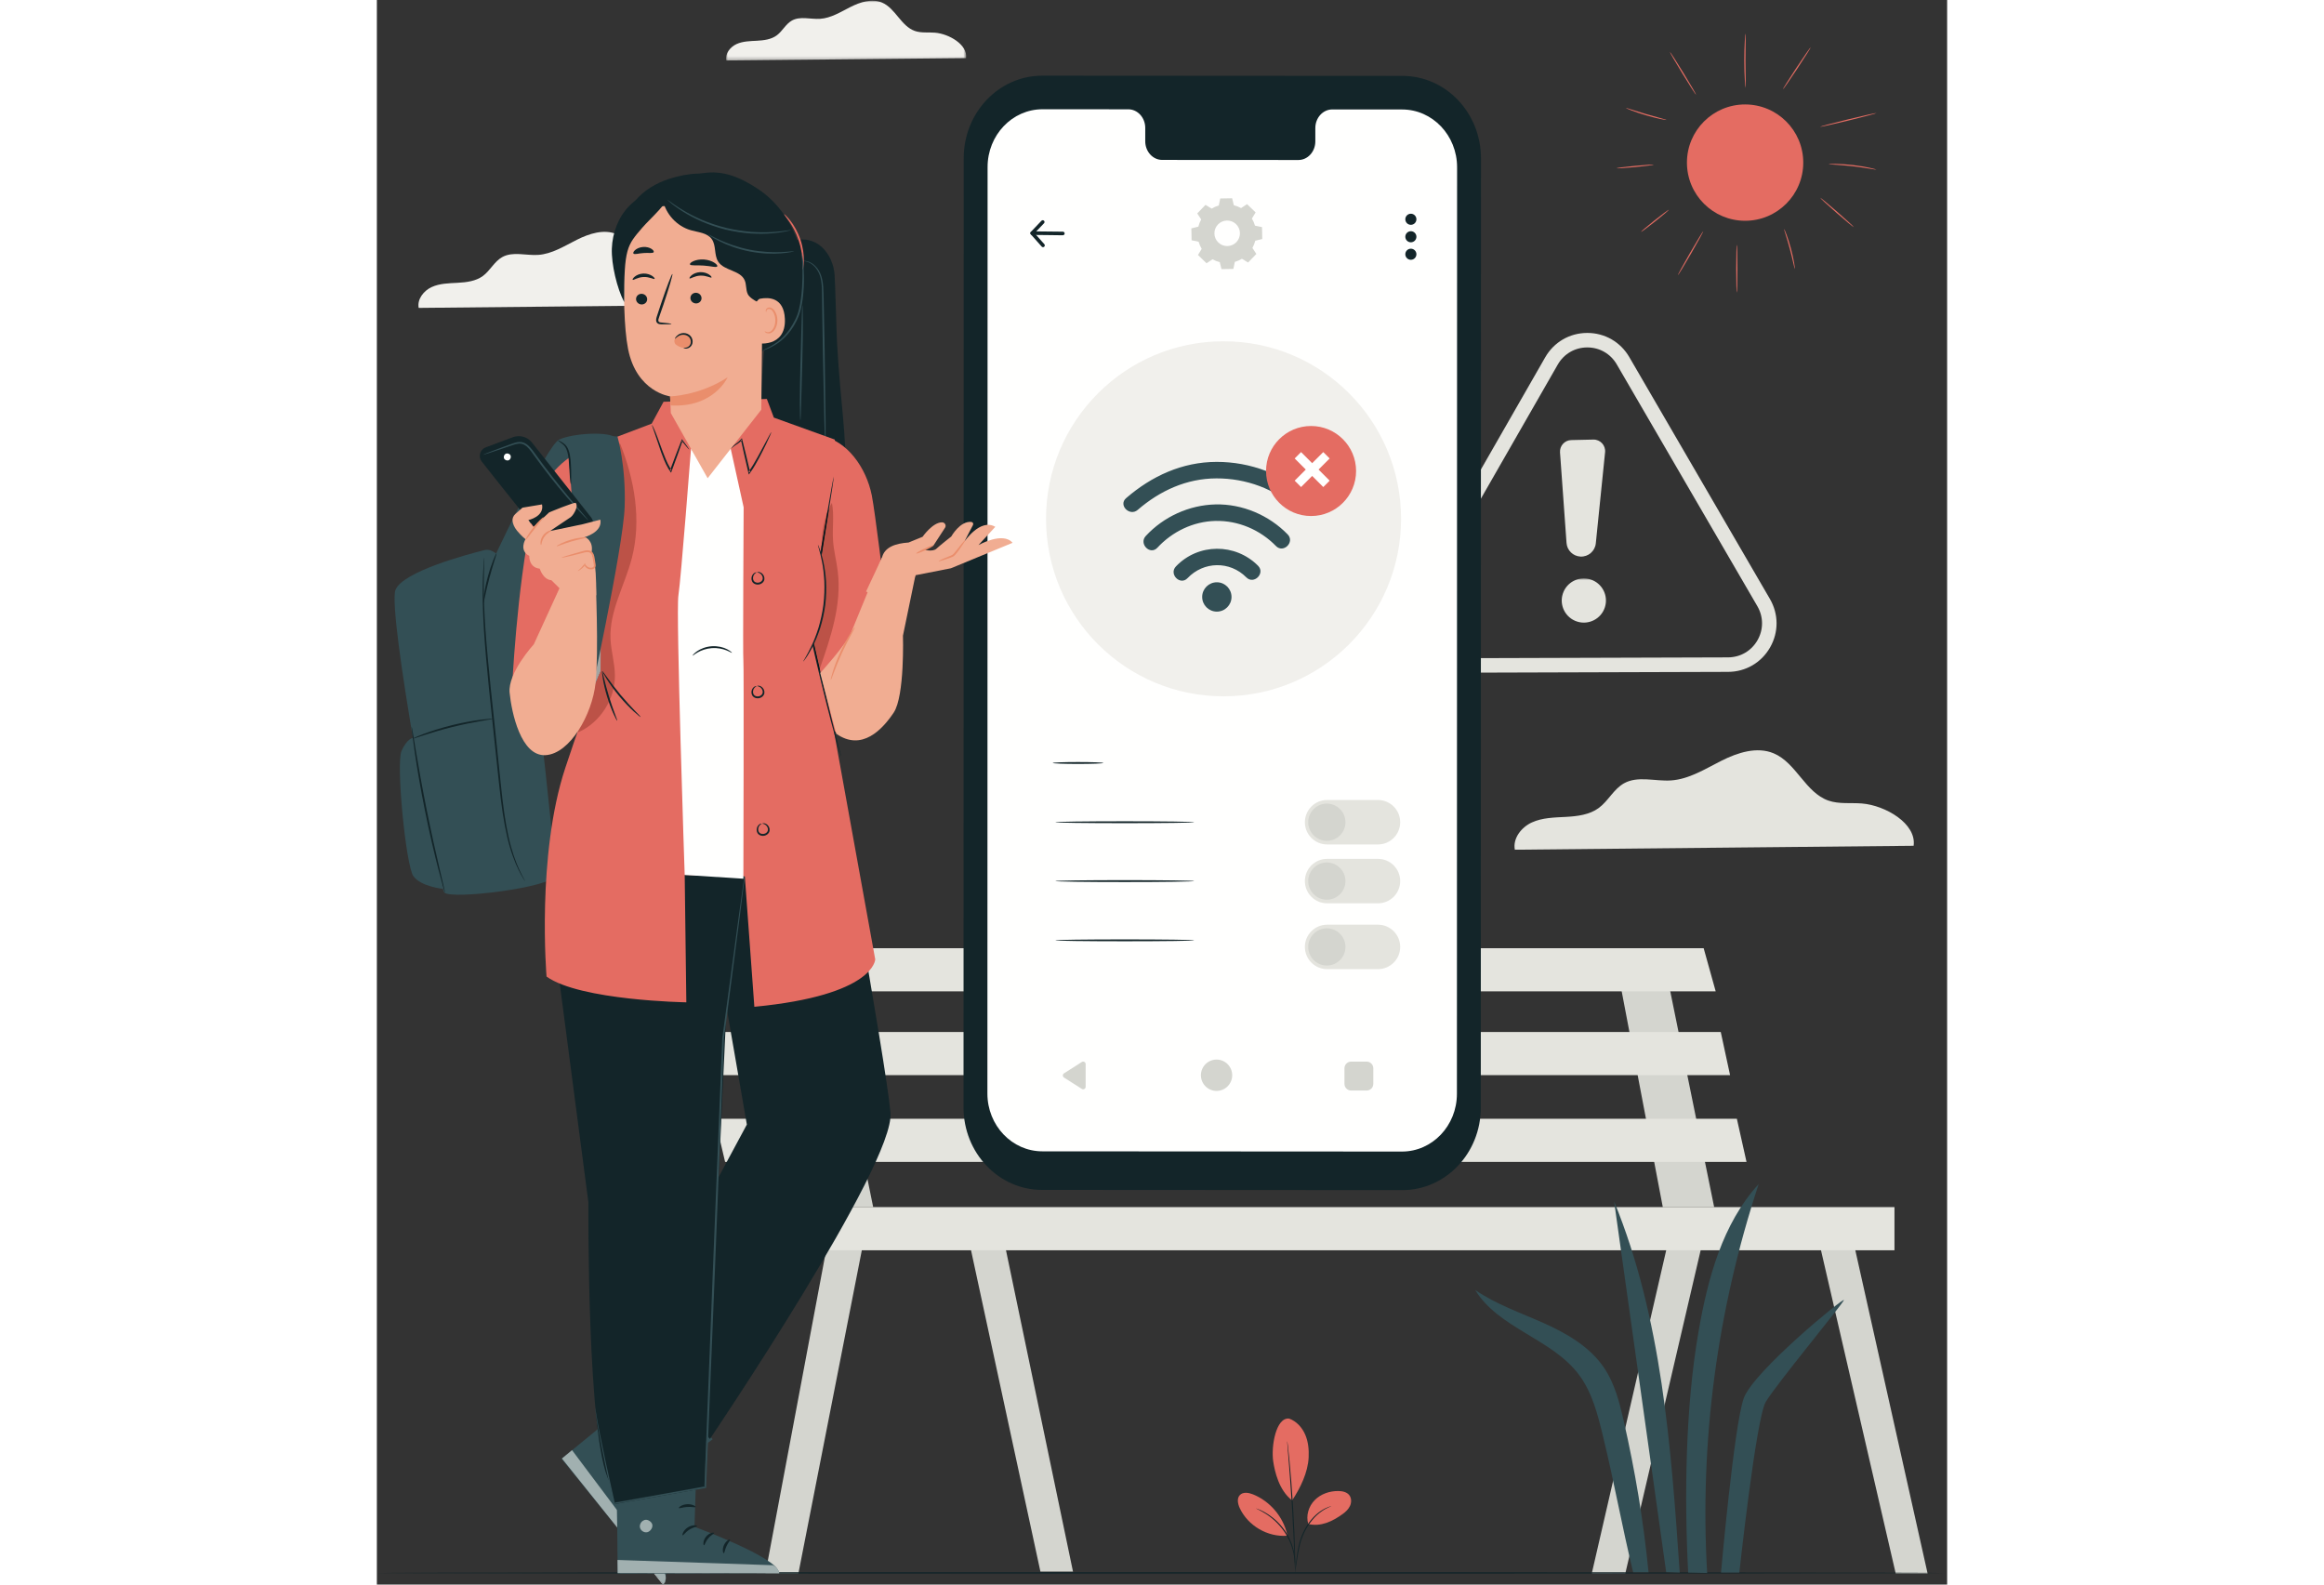 <?xml version="1.0" encoding="UTF-8"?>
<svg width="100%" height="300px" viewBox="0 0 440 444" version="1.1" xmlns="http://www.w3.org/2000/svg" xmlns:xlink="http://www.w3.org/1999/xlink">
    <rect x="0" y="0" width="440" height="444" fill="#333333" stroke="none"/>
    <title>no internet</title>
    <defs>
        <polygon id="path-1" points="-2.84217094e-14 0 67.289 0 67.289 16.751 -2.84217094e-14 16.751"></polygon>
        <polygon id="path-3" points="0 0 439.553 0 439.553 279.186 0 279.186"></polygon>
        <polygon id="path-5" points="0 0 15.596 0 15.596 39.03 0 39.03"></polygon>
    </defs>
    <g id="no-internet" stroke="none" stroke-width="1" fill="none" fill-rule="evenodd">
        <g id="Group-3" transform="translate(97.845, 0.195)">
            <mask id="mask-2" fill="white">
                <use xlink:href="#path-1"></use>
            </mask>
            <g id="Clip-2"></g>
            <path d="M67.254,16.088 C67.768,12.353 62.496,9.28 58.535,8.961 C56.646,8.808 54.684,9.097 52.894,8.474 C49.017,7.122 47.468,2.113 43.685,0.517 C40.856,-0.676 37.6,0.386 34.858,1.766 C32.116,3.146 29.406,4.883 26.343,5.079 C23.678,5.25 20.784,4.261 18.452,5.563 C16.715,6.533 15.806,8.535 14.204,9.716 C12.638,10.872 10.594,11.116 8.65,11.222 C6.706,11.328 4.694,11.347 2.925,12.158 C1.155,12.968 -0.31,14.839 0.057,16.751 L67.254,16.088" id="Fill-1" fill="#F1F0EC" mask="url(#mask-2)"></path>
        </g>
        <path d="M430.61,236.986 C431.465,230.774 422.699,225.665 416.112,225.134 C412.97,224.881 409.708,225.361 406.731,224.324 C400.284,222.076 397.708,213.746 391.417,211.093 C386.713,209.109 381.297,210.875 376.738,213.17 C372.178,215.465 367.672,218.353 362.578,218.68 C358.146,218.963 353.334,217.319 349.457,219.484 C346.568,221.098 345.054,224.427 342.391,226.39 C339.787,228.311 336.388,228.719 333.156,228.894 C329.924,229.07 326.578,229.102 323.634,230.45 C320.691,231.798 318.256,234.91 318.867,238.089 L430.61,236.986" id="Fill-4" fill="#E4E4DE"></path>
        <path d="M97.203,85.43 C97.857,80.678 91.15,76.769 86.111,76.363 C83.709,76.169 81.212,76.536 78.936,75.743 C74.003,74.024 72.033,67.652 67.22,65.621 C63.622,64.104 59.479,65.455 55.991,67.211 C52.503,68.966 49.055,71.176 45.158,71.425 C41.768,71.642 38.087,70.385 35.121,72.041 C32.911,73.275 31.754,75.822 29.716,77.324 C27.723,78.794 25.124,79.105 22.651,79.24 C20.179,79.374 17.619,79.399 15.367,80.43 C13.116,81.461 11.253,83.842 11.72,86.273 L97.203,85.43" id="Fill-5" fill="#F1F0EC"></path>
        <polyline id="Fill-6" fill="#D4D5CF" points="362.674 344.28 340.427 440.877 349.833 440.853 372.13 345.191 362.674 344.28"></polyline>
        <polyline id="Fill-7" fill="#D4D5CF" points="403.259 344.28 425.586 440.877 434.524 440.877 412.922 344.28 403.259 344.28"></polyline>
        <polyline id="Fill-8" fill="#D4D5CF" points="347.658 271.73 360.326 338.234 374.72 338.234 361.189 271.73 347.658 271.73"></polyline>
        <polyline id="Fill-9" fill="#D4D5CF" points="127.025 344.28 108.88 440.877 118.117 440.877 137.075 344.28 127.025 344.28"></polyline>
        <polyline id="Fill-10" fill="#D4D5CF" points="165.184 344.28 185.929 440.349 195.057 440.349 175.024 344.28 165.184 344.28"></polyline>
        <polyline id="Fill-11" fill="#D4D5CF" points="112.009 271.73 124.676 338.234 139.071 338.234 125.54 271.73 112.009 271.73"></polyline>
        <polyline id="Fill-12" fill="#E4E4DE" points="83.507 265.684 86.098 277.776 375.148 277.776 371.775 265.684 83.507 265.684"></polyline>
        <polyline id="Fill-13" fill="#E4E4DE" points="89.032 289.166 92.082 301.258 379.178 301.258 376.568 289.166 89.032 289.166"></polyline>
        <polyline id="Fill-14" fill="#E4E4DE" points="94.735 313.475 97.579 325.567 383.785 325.567 381.08 313.475 94.735 313.475"></polyline>
        <polygon id="Fill-15" fill="#E4E4DE" points="116.615 350.326 425.242 350.326 425.242 338.234 116.615 338.234"></polygon>
        <path d="M339.177,97.349 L339.147,97.349 C335.698,97.36 332.615,99.152 330.9,102.144 L291.913,170.152 C290.197,173.144 290.208,176.71 291.941,179.693 C293.671,182.665 296.752,184.437 300.188,184.437 L300.218,184.437 L378.608,184.198 C382.058,184.187 385.141,182.394 386.856,179.402 C388.572,176.41 388.561,172.843 386.828,169.861 L347.424,102.094 C345.696,99.121 342.615,97.349 339.177,97.349 Z M300.188,188.499 C295.288,188.499 290.895,185.973 288.43,181.734 C285.958,177.482 285.943,172.397 288.388,168.131 L327.376,100.124 C329.821,95.858 334.217,93.302 339.134,93.287 L339.178,93.287 C344.079,93.287 348.471,95.813 350.937,100.053 L390.339,167.82 C392.811,172.071 392.827,177.157 390.38,181.423 C387.934,185.688 383.539,188.244 378.622,188.26 L300.231,188.499 L300.188,188.499 L300.188,188.499 Z" id="Fill-16" fill="#E4E4DE"></path>
        <path d="M331.527,126.772 L333.352,152.134 C333.502,154.208 335.172,155.845 337.25,155.951 C339.44,156.062 341.334,154.437 341.555,152.255 L344.153,126.727 C344.35,124.794 342.808,123.126 340.866,123.17 L334.677,123.309 C332.831,123.351 331.395,124.93 331.527,126.772" id="Fill-17" fill="#E4E4DE"></path>
        <g id="Group-21" transform="translate(0.06, 162.07)">
            <mask id="mask-4" fill="white">
                <use xlink:href="#path-3"></use>
            </mask>
            <g id="Clip-19"></g>
            <path d="M344.038,8.096 C342.988,11.352 339.499,13.14 336.243,12.09 C332.987,11.04 331.199,7.55 332.249,4.294 C333.299,1.039 336.789,-0.749 340.045,0.3 C343.3,1.35 345.088,4.84 344.038,8.096" id="Fill-18" fill="#E4E4DE" mask="url(#mask-4)"></path>
            <path d="M439.553,278.686 C439.553,278.829 341.135,278.946 219.757,278.946 C98.337,278.946 -0.06,278.829 -0.06,278.686 C-0.06,278.542 98.337,278.425 219.757,278.425 C341.135,278.425 439.553,278.542 439.553,278.686" id="Fill-20" fill="#132529" mask="url(#mask-4)"></path>
        </g>
        <path d="M287.325,333.474 L186.368,333.412 C174.226,333.405 164.387,323.057 164.389,310.297 L164.439,44.312 C164.441,31.545 174.294,21.198 186.443,21.205 L287.4,21.267 C299.543,21.275 309.379,31.623 309.379,44.383 L309.329,310.368 C309.327,323.136 299.474,333.482 287.325,333.474" id="Fill-22" fill="#132529"></path>
        <path d="M287.294,30.676 L267.719,30.663 C265.094,30.662 262.965,32.999 262.965,35.882 L262.964,39.613 C262.964,42.497 260.836,44.834 258.211,44.832 L220.057,44.809 C217.433,44.807 215.305,42.468 215.305,39.584 L215.306,35.853 C215.306,32.969 213.179,30.629 210.554,30.628 L203.67,30.623 L186.538,30.613 C178.03,30.608 171.129,37.854 171.128,46.796 L171.079,306.416 C171.077,315.353 177.968,322.6 186.472,322.605 L287.227,322.667 C295.735,322.673 302.635,315.427 302.637,306.485 L302.686,46.864 C302.686,37.928 295.797,30.681 287.294,30.676" id="Fill-23" fill="#FFFFFE"></path>
        <path d="M198.605,298.164 L198.605,304.521 C198.605,305.072 197.998,305.407 197.534,305.111 L192.537,301.932 C192.105,301.658 192.105,301.027 192.537,300.752 L197.534,297.574 C197.998,297.278 198.605,297.613 198.605,298.164" id="Fill-24" fill="#D4D5CF"></path>
        <path d="M239.67,301.284 C239.67,303.709 237.708,305.675 235.288,305.675 C232.868,305.675 230.906,303.709 230.906,301.284 C230.906,298.858 232.868,296.892 235.288,296.892 C237.708,296.892 239.67,298.858 239.67,301.284" id="Fill-25" fill="#D4D5CF"></path>
        <path d="M277.339,305.566 L272.994,305.566 C271.962,305.566 271.125,304.728 271.125,303.696 L271.125,299.333 C271.125,298.301 271.962,297.464 272.994,297.464 L277.339,297.464 C278.372,297.464 279.209,298.301 279.209,299.334 L279.209,303.696 C279.209,304.728 278.372,305.566 277.339,305.566" id="Fill-26" fill="#D4D5CF"></path>
        <path d="M286.99,145.369 C286.99,172.841 264.72,195.111 237.249,195.111 C209.776,195.111 187.506,172.841 187.506,145.369 C187.506,117.897 209.776,95.627 237.249,95.627 C264.72,95.627 286.99,117.897 286.99,145.369" id="Fill-27" fill="#F1F0EC"></path>
        <path d="M239.479,167.284 C239.468,169.554 237.62,171.385 235.35,171.375 C233.08,171.364 231.249,169.515 231.259,167.245 C231.269,164.976 233.118,163.144 235.388,163.155 C237.658,163.165 239.49,165.014 239.479,167.284" id="Fill-28" fill="#334F55"></path>
        <path d="M227.154,162 C231.668,157.261 239.004,157.117 243.633,161.783 C245.732,163.898 249.017,160.645 246.918,158.529 C240.566,152.128 230.139,152.165 223.901,158.717 C221.849,160.87 225.097,164.161 227.154,162" id="Fill-29" fill="#334F55"></path>
        <path d="M213.194,142.869 C219.444,137.466 226.905,134.065 235.26,134.044 C243.541,134.024 251.707,136.963 257.772,142.659 C259.939,144.694 263.23,141.447 261.056,139.405 C254.109,132.881 244.791,129.397 235.282,129.421 C225.667,129.445 217.123,133.375 209.94,139.584 C207.685,141.534 210.951,144.807 213.194,142.869" id="Fill-30" fill="#334F55"></path>
        <path d="M218.703,153.472 C222.893,148.942 228.765,146.105 234.971,145.963 C241.346,145.818 247.502,148.444 251.933,152.997 C254.011,155.132 257.296,151.878 255.217,149.743 C249.972,144.355 242.541,141.168 234.993,141.34 C227.611,141.509 220.457,144.774 215.449,150.187 C213.432,152.368 216.678,155.661 218.703,153.472" id="Fill-31" fill="#334F55"></path>
        <path d="M274.383,131.978 C274.383,138.945 268.736,144.592 261.769,144.592 C254.802,144.592 249.155,138.945 249.155,131.978 C249.155,125.011 254.802,119.364 261.769,119.364 C268.736,119.364 274.383,125.011 274.383,131.978" id="Fill-32" fill="#E46C62"></path>
        <polyline id="Fill-33" fill="#FFFFFE" points="258.966 136.471 257.179 134.683 265.189 126.673 266.976 128.461 258.966 136.471"></polyline>
        <polyline id="Fill-34" fill="#FFFFFE" points="266.976 134.683 265.189 136.471 257.179 128.461 258.966 126.673 266.976 134.683"></polyline>
        <path d="M235.691,62.889 C234.319,64.31 234.359,66.574 235.78,67.945 C237.201,69.317 239.464,69.277 240.836,67.856 C242.208,66.435 242.168,64.172 240.747,62.8 C239.326,61.429 237.062,61.468 235.691,62.889 Z M233.915,58.449 C234.545,58.069 235.215,57.78 235.907,57.583 L236.318,55.611 L239.65,55.552 L240.13,57.509 C240.829,57.681 241.509,57.946 242.152,58.305 L243.837,57.201 L246.234,59.516 L245.19,61.238 C245.571,61.868 245.86,62.539 246.056,63.231 L248.029,63.642 L248.088,66.974 L246.13,67.454 C245.959,68.152 245.694,68.832 245.336,69.475 L246.439,71.16 L244.124,73.558 L242.402,72.514 C241.772,72.895 241.101,73.183 240.409,73.38 L239.999,75.352 L236.666,75.411 L236.186,73.454 C235.488,73.282 234.807,73.017 234.164,72.659 L232.479,73.763 L230.082,71.448 L231.126,69.725 C230.745,69.095 230.456,68.425 230.259,67.732 L228.287,67.322 L228.228,63.989 L230.185,63.51 C230.357,62.811 230.623,62.131 230.981,61.488 L229.877,59.803 L232.192,57.405 L233.915,58.449 L233.915,58.449 Z" id="Fill-35" fill="#D4D5CF"></path>
        <path d="M191.625,65.919 C190.573,65.919 189.24,65.895 187.907,65.871 C186.316,65.842 184.726,65.815 183.619,65.826 L183.613,65.826 C183.34,65.826 183.117,65.605 183.113,65.331 C183.11,65.055 183.332,64.829 183.608,64.826 C184.72,64.812 186.323,64.842 187.926,64.871 C189.517,64.901 191.109,64.929 192.214,64.916 L192.22,64.916 C192.493,64.916 192.716,65.137 192.72,65.41 C192.723,65.687 192.502,65.913 192.226,65.916 C192.039,65.918 191.838,65.919 191.625,65.919" id="Fill-36" fill="#132529"></path>
        <path d="M186.661,69.258 C186.523,69.258 186.386,69.201 186.287,69.09 L183.239,65.658 C183.067,65.463 183.072,65.169 183.251,64.981 L186.222,61.861 C186.414,61.661 186.731,61.654 186.929,61.843 C187.13,62.034 187.137,62.35 186.947,62.55 L184.293,65.337 L187.035,68.426 C187.218,68.632 187.199,68.948 186.993,69.132 C186.898,69.216 186.779,69.258 186.661,69.258" id="Fill-37" fill="#132529"></path>
        <path d="M291.289,61.44 C291.289,62.299 290.592,62.995 289.734,62.995 C288.876,62.995 288.18,62.299 288.18,61.44 C288.18,60.582 288.876,59.886 289.734,59.886 C290.592,59.886 291.289,60.582 291.289,61.44" id="Fill-38" fill="#132529"></path>
        <path d="M291.289,66.34 C291.289,67.198 290.592,67.894 289.734,67.894 C288.876,67.894 288.18,67.198 288.18,66.34 C288.18,65.482 288.876,64.786 289.734,64.786 C290.592,64.786 291.289,65.482 291.289,66.34" id="Fill-39" fill="#132529"></path>
        <path d="M291.289,71.24 C291.289,72.098 290.592,72.794 289.734,72.794 C288.876,72.794 288.18,72.098 288.18,71.24 C288.18,70.381 288.876,69.685 289.734,69.685 C290.592,69.685 291.289,70.381 291.289,71.24" id="Fill-40" fill="#132529"></path>
        <path d="M203.563,213.788 C203.563,213.932 200.387,214.049 196.47,214.049 C192.552,214.049 189.377,213.932 189.377,213.788 C189.377,213.644 192.552,213.528 196.47,213.528 C200.387,213.528 203.563,213.644 203.563,213.788" id="Fill-41" fill="#132529"></path>
        <path d="M229.033,230.389 C229.033,230.532 220.316,230.648 209.564,230.648 C198.808,230.648 190.092,230.532 190.092,230.389 C190.092,230.244 198.808,230.128 209.564,230.128 C220.316,230.128 229.033,230.244 229.033,230.389" id="Fill-42" fill="#132529"></path>
        <path d="M229.033,246.88 C229.033,247.023 220.316,247.14 209.564,247.14 C198.808,247.14 190.092,247.023 190.092,246.88 C190.092,246.735 198.808,246.619 209.564,246.619 C220.316,246.619 229.033,246.735 229.033,246.88" id="Fill-43" fill="#132529"></path>
        <path d="M280.516,236.615 L266.266,236.615 C262.827,236.615 260.039,233.827 260.039,230.389 C260.039,226.949 262.827,224.161 266.266,224.161 L280.516,224.161 C283.956,224.161 286.744,226.949 286.744,230.389 C286.744,233.827 283.956,236.615 280.516,236.615" id="Fill-44" fill="#E4E4DE"></path>
        <path d="M271.406,230.389 C271.406,233.269 269.071,235.604 266.19,235.604 C263.309,235.604 260.974,233.269 260.974,230.389 C260.974,227.508 263.309,225.172 266.19,225.172 C269.071,225.172 271.406,227.508 271.406,230.389" id="Fill-45" fill="#D4D5CF"></path>
        <path d="M280.516,253.106 L266.266,253.106 C262.827,253.106 260.039,250.318 260.039,246.88 C260.039,243.44 262.827,240.652 266.266,240.652 L280.516,240.652 C283.956,240.652 286.744,243.44 286.744,246.88 C286.744,250.318 283.956,253.106 280.516,253.106" id="Fill-46" fill="#E4E4DE"></path>
        <path d="M271.406,246.88 C271.406,249.76 269.071,252.096 266.19,252.096 C263.309,252.096 260.974,249.76 260.974,246.88 C260.974,243.999 263.309,241.663 266.19,241.663 C269.071,241.663 271.406,243.999 271.406,246.88" id="Fill-47" fill="#D4D5CF"></path>
        <path d="M229.033,263.482 C229.033,263.626 220.316,263.742 209.564,263.742 C198.808,263.742 190.092,263.626 190.092,263.482 C190.092,263.338 198.808,263.222 209.564,263.222 C220.316,263.222 229.033,263.338 229.033,263.482" id="Fill-48" fill="#132529"></path>
        <path d="M280.516,271.554 L266.266,271.554 C262.827,271.554 260.039,268.765 260.039,265.326 C260.039,261.888 262.827,259.099 266.266,259.099 L280.516,259.099 C283.956,259.099 286.744,261.888 286.744,265.326 C286.744,268.765 283.956,271.554 280.516,271.554" id="Fill-49" fill="#E4E4DE"></path>
        <path d="M271.406,265.326 C271.406,268.207 269.071,270.543 266.19,270.543 C263.309,270.543 260.974,268.207 260.974,265.326 C260.974,262.446 263.309,260.11 266.19,260.11 C269.071,260.11 271.406,262.446 271.406,265.326" id="Fill-50" fill="#D4D5CF"></path>
        <path d="M399.686,45.563 C399.686,54.564 392.389,61.861 383.389,61.861 C374.388,61.861 367.091,54.564 367.091,45.563 C367.091,36.562 374.388,29.266 383.389,29.266 C392.389,29.266 399.686,36.562 399.686,45.563" id="Fill-51" fill="#E46C62"></path>
        <path d="M381.068,82.004 C380.973,82.004 380.896,78.995 380.896,75.283 C380.896,71.569 380.973,68.56 381.068,68.56 C381.163,68.56 381.24,71.569 381.24,75.283 C381.24,78.995 381.163,82.004 381.068,82.004" id="Fill-52" fill="#E46C62"></path>
        <path d="M371.676,64.77 C371.758,64.818 370.226,67.626 368.254,71.041 C366.28,74.458 364.615,77.189 364.533,77.142 C364.451,77.094 365.983,74.287 367.956,70.87 C369.928,67.454 371.594,64.723 371.676,64.77" id="Fill-53" fill="#E46C62"></path>
        <path d="M362.038,58.769 C362.097,58.843 360.392,60.296 358.232,62.013 C356.071,63.731 354.271,65.063 354.212,64.99 C354.153,64.915 355.857,63.463 358.018,61.745 C360.179,60.027 361.979,58.695 362.038,58.769" id="Fill-54" fill="#E46C62"></path>
        <path d="M397.326,75.382 C397.277,75.39 397.131,74.754 396.896,73.728 C396.662,72.702 396.33,71.288 395.914,69.739 C395.497,68.189 395.075,66.799 394.762,65.794 C394.451,64.789 394.258,64.165 394.304,64.148 C394.347,64.132 394.621,64.726 394.992,65.716 C395.364,66.704 395.825,68.092 396.245,69.65 C396.664,71.207 396.96,72.638 397.134,73.681 C397.309,74.723 397.371,75.374 397.326,75.382" id="Fill-55" fill="#E46C62"></path>
        <path d="M413.856,63.652 C413.794,63.724 411.636,61.94 409.039,59.67 C406.44,57.398 404.385,55.5 404.448,55.428 C404.509,55.357 406.667,57.14 409.265,59.411 C411.863,61.682 413.919,63.581 413.856,63.652" id="Fill-56" fill="#E46C62"></path>
        <path d="M420.187,47.534 C420.176,47.582 419.429,47.452 418.221,47.251 C417.014,47.05 415.345,46.791 413.492,46.578 C411.638,46.366 409.953,46.24 408.732,46.163 C407.51,46.084 406.753,46.043 406.754,45.992 C406.754,45.948 407.512,45.904 408.741,45.92 C409.969,45.935 411.667,46.024 413.531,46.237 C415.394,46.452 417.068,46.75 418.267,47.013 C419.467,47.275 420.197,47.49 420.187,47.534" id="Fill-57" fill="#E46C62"></path>
        <path d="M420.208,31.682 C420.23,31.774 416.702,32.713 412.328,33.778 C407.953,34.844 404.389,35.633 404.367,35.541 C404.344,35.449 407.872,34.511 412.247,33.445 C416.621,32.38 420.185,31.59 420.208,31.682" id="Fill-58" fill="#E46C62"></path>
        <path d="M401.793,13.214 C401.871,13.267 400.183,15.959 398.022,19.228 C395.861,22.498 394.046,25.106 393.966,25.054 C393.887,25.001 395.575,22.309 397.736,19.039 C399.897,15.77 401.714,13.162 401.793,13.214" id="Fill-59" fill="#E46C62"></path>
        <path d="M383.516,9.356 C383.565,9.359 383.559,10.214 383.54,11.594 C383.52,12.974 383.493,14.879 383.495,16.984 C383.498,19.089 383.529,20.995 383.552,22.375 C383.575,23.755 383.583,24.609 383.533,24.612 C383.488,24.615 383.394,23.764 383.309,22.384 C383.224,21.004 383.155,19.095 383.152,16.984 C383.15,14.875 383.215,12.965 383.297,11.585 C383.38,10.205 383.47,9.354 383.516,9.356" id="Fill-60" fill="#E46C62"></path>
        <path d="M369.676,26.594 C369.595,26.643 367.879,23.981 365.842,20.649 C363.805,17.315 362.219,14.574 362.3,14.524 C362.381,14.474 364.098,17.136 366.134,20.47 C368.172,23.802 369.756,26.544 369.676,26.594" id="Fill-61" fill="#E46C62"></path>
        <path d="M361.409,33.62 C361.399,33.665 360.735,33.568 359.675,33.345 C358.616,33.123 357.162,32.767 355.577,32.3 C353.991,31.832 352.577,31.342 351.566,30.953 C350.555,30.565 349.945,30.287 349.962,30.244 C349.978,30.198 350.618,30.396 351.646,30.724 C352.674,31.053 354.095,31.505 355.673,31.971 C357.253,32.436 358.69,32.828 359.732,33.109 C360.774,33.392 361.419,33.572 361.409,33.62" id="Fill-62" fill="#E46C62"></path>
        <path d="M357.797,46.141 C357.805,46.235 355.477,46.536 352.596,46.813 C349.714,47.091 347.371,47.239 347.362,47.144 C347.353,47.05 349.681,46.749 352.563,46.472 C355.444,46.195 357.788,46.047 357.797,46.141" id="Fill-63" fill="#E46C62"></path>
        <path d="M346.684,336.636 C351.547,371.259 356.409,405.882 361.271,440.506 L365.067,440.63 C362.645,405.35 360.066,369.368 346.684,336.636" id="Fill-64" fill="#334F55"></path>
        <path d="M387.194,331.771 C377.005,342.932 372.908,358.285 370.328,373.176 C366.668,394.293 366.336,419.225 367.432,440.63 L372.756,440.748 C370.599,403.778 375.597,366.94 387.194,331.771" id="Fill-65" fill="#334F55"></path>
        <path d="M349.365,398.086 C348.194,392.941 346.855,387.705 343.918,383.322 C339.949,377.4 333.485,373.656 326.979,370.741 C320.474,367.826 313.631,365.494 307.755,361.459 C314.312,372.212 329.197,375.073 336.777,385.131 C340.548,390.134 342.113,396.411 343.59,402.5 C346.813,415.777 348.797,427.268 352.019,440.546 L356.333,440.546 C354.911,426.117 352.583,412.223 349.365,398.086" id="Fill-66" fill="#334F55"></path>
        <path d="M376.642,440.63 C376.642,440.63 380.296,399.376 383.005,391.803 C385.713,384.228 411.318,363.301 411.072,364.286 C410.826,365.27 391.868,388.168 389.159,392.846 C386.451,397.523 381.773,440.63 381.773,440.63 L376.642,440.63" id="Fill-67" fill="#334F55"></path>
        <path d="M255.623,397.489 C257.669,398.224 259.252,399.968 260.119,401.961 C260.986,403.954 261.197,406.18 261.093,408.351 C260.891,412.553 258.796,416.917 256.461,420.415 C252.749,417.578 251.593,412.284 251.176,409.561 C250.516,405.259 251.937,397.081 255.623,397.489" id="Fill-68" fill="#E46C62"></path>
        <path d="M260.99,427.033 C260.275,424.713 261.088,422.063 262.792,420.333 C264.497,418.603 266.98,417.757 269.409,417.785 C270.531,417.798 271.759,418.045 272.46,418.924 C273.113,419.744 273.125,420.949 272.699,421.909 C272.274,422.869 271.479,423.617 270.629,424.231 C267.71,426.339 264.498,427.843 260.99,427.033" id="Fill-69" fill="#E46C62"></path>
        <path d="M257.317,440.114 C257.296,440.11 257.324,439.803 257.386,439.25 C257.458,438.64 257.55,437.852 257.661,436.906 C257.923,434.945 258.242,432.14 259.571,429.351 C260.88,426.57 262.829,424.459 264.513,423.364 C265.349,422.805 266.089,422.456 266.617,422.265 C266.876,422.159 267.089,422.111 267.229,422.066 C267.372,422.027 267.447,422.012 267.45,422.021 C267.479,422.088 266.253,422.391 264.636,423.541 C263.013,424.661 261.133,426.748 259.845,429.482 C258.543,432.214 258.191,434.982 257.875,436.935 C257.725,437.92 257.603,438.718 257.505,439.266 C257.406,439.815 257.338,440.117 257.317,440.114" id="Fill-70" fill="#132529"></path>
        <path d="M255.09,403.812 C255.101,403.81 255.124,403.938 255.158,404.183 C255.192,404.46 255.237,404.814 255.292,405.254 C255.402,406.184 255.545,407.533 255.708,409.2 C256.033,412.535 256.418,417.148 256.728,422.252 C257.037,427.356 257.213,431.983 257.292,435.333 C257.333,437.008 257.354,438.363 257.356,439.301 C257.355,439.743 257.354,440.1 257.353,440.379 C257.349,440.626 257.341,440.756 257.331,440.756 C257.321,440.756 257.307,440.627 257.292,440.381 C257.278,440.102 257.259,439.745 257.238,439.304 C257.198,438.329 257.143,436.985 257.077,435.34 C256.942,431.994 256.732,427.372 256.423,422.27 C256.114,417.171 255.763,412.557 255.493,409.22 C255.36,407.578 255.252,406.237 255.173,405.265 C255.142,404.824 255.117,404.468 255.097,404.189 C255.083,403.943 255.081,403.813 255.09,403.812" id="Fill-71" fill="#132529"></path>
        <path d="M255.079,429.967 C253.952,424.973 250.255,420.632 245.504,418.724 C244.294,418.238 242.737,417.971 241.829,418.906 C240.92,419.844 241.238,421.398 241.79,422.582 C244.085,427.508 249.6,430.731 255.018,430.315" id="Fill-72" fill="#E46C62"></path>
        <path d="M246.33,422.642 C246.338,422.623 246.609,422.723 247.095,422.92 C247.339,423.016 247.638,423.137 247.967,423.313 C248.296,423.49 248.689,423.658 249.083,423.916 C249.483,424.162 249.929,424.422 250.369,424.76 C250.828,425.071 251.279,425.454 251.752,425.86 C252.674,426.696 253.615,427.704 254.439,428.887 C255.252,430.076 255.865,431.311 256.313,432.474 C256.519,433.063 256.716,433.621 256.838,434.163 C256.991,434.696 257.069,435.207 257.147,435.671 C257.242,436.133 257.248,436.56 257.288,436.932 C257.329,437.303 257.326,437.625 257.321,437.888 C257.317,438.412 257.304,438.701 257.284,438.701 C257.214,438.703 257.258,437.538 256.934,435.707 C256.843,435.251 256.755,434.75 256.593,434.228 C256.464,433.697 256.26,433.151 256.05,432.575 C255.595,431.437 254.987,430.228 254.188,429.059 C253.379,427.898 252.462,426.903 251.564,426.069 C251.104,425.664 250.666,425.279 250.219,424.963 C249.793,424.621 249.359,424.354 248.97,424.1 C247.391,423.117 246.302,422.704 246.33,422.642" id="Fill-73" fill="#132529"></path>
        <path d="M79.878,385.697 L51.75,408.767 L80.274,443.911 C83.464,440.98 75.448,417.329 75.448,417.329 L94.077,403.286 L79.878,385.697" id="Fill-74" fill="#334F55"></path>
        <g id="Group-78" transform="translate(65.365, 404.91)">
            <mask id="mask-6" fill="white">
                <use xlink:href="#path-5"></use>
            </mask>
            <g id="Clip-76"></g>
            <path d="M1.753,3.405 C1.349,3.405 0.949,3.297 0.655,3.078 C-0.074,2.535 -0.217,1.369 0.342,0.653 C0.676,0.226 1.219,0 1.759,0 C1.764,0 1.768,0 1.772,0 L1.804,3.404 C1.787,3.404 1.77,3.405 1.753,3.405" id="Fill-75" fill="#A1B0B0" mask="url(#mask-6)"></path>
            <path d="M14.789,39.09 L12.35,36.044 C12.408,36.045 12.452,36.045 12.51,36.045 L14.909,39.001 C15.277,38.663 15.496,38.051 15.595,37.231 C15.612,37.886 15.476,38.701 14.789,39.09" id="Fill-77" fill="#FFFFFE" mask="url(#mask-6)"></path>
        </g>
        <path d="M77.875,440.955 C77.817,440.955 77.773,440.955 77.715,440.954 L77.653,440.877 L77.811,440.876 L77.875,440.955" id="Fill-79" fill="#97A19F"></path>
        <path d="M80.274,443.911 L77.875,440.955 L77.811,440.876 L80.6,440.864 L80.829,441.17 C80.829,441.17 80.946,441.602 80.96,442.141 C80.861,442.961 80.642,443.573 80.274,443.911" id="Fill-80" fill="#A1B0B0"></path>
        <path d="M67.354,428.018 L65.81,426.09 L67.354,427.992 L67.354,428.018 M51.862,408.675 L51.859,408.672 L54.69,406.329 L54.702,406.346 L51.862,408.675" id="Fill-81" fill="#FFFFFE"></path>
        <polyline id="Fill-82" fill="#A1B0B0" points="67.354 427.992 65.81 426.09 51.862 408.675 54.702 406.346 67.308 423.148 67.354 427.992"></polyline>
        <path d="M76.089,417.754 C75.913,417.887 75.138,417.092 73.901,416.695 C72.674,416.266 71.578,416.434 71.518,416.222 C71.423,416.037 72.656,415.46 74.146,415.966 C75.639,416.459 76.276,417.663 76.089,417.754" id="Fill-83" fill="#132529"></path>
        <path d="M77.556,422.677 C77.422,422.851 76.526,422.345 75.328,422.351 C74.129,422.322 73.225,422.811 73.093,422.635 C72.936,422.496 73.844,421.561 75.336,421.582 C76.825,421.589 77.717,422.54 77.556,422.677" id="Fill-84" fill="#132529"></path>
        <path d="M74.844,428.351 C74.681,428.224 75.344,427.29 76.642,426.968 C77.937,426.637 78.965,427.144 78.881,427.333 C78.818,427.545 77.891,427.433 76.83,427.714 C75.763,427.97 74.999,428.508 74.844,428.351" id="Fill-85" fill="#132529"></path>
        <path d="M79.98,414.082 C79.765,414.137 79.362,413.158 78.509,412.241 C77.675,411.307 76.736,410.816 76.811,410.608 C76.855,410.408 78.088,410.63 79.077,411.723 C80.075,412.808 80.183,414.057 79.98,414.082" id="Fill-86" fill="#132529"></path>
        <path d="M83.47,409.86 C83.4,409.92 82.744,409.328 82.05,408.094 C81.706,407.478 81.366,406.699 81.121,405.793 C80.999,405.34 80.901,404.855 80.837,404.347 C80.81,404.1 80.759,403.823 80.82,403.479 C80.844,403.143 81.212,402.667 81.669,402.66 C82.085,402.62 82.46,402.844 82.672,403.093 C82.89,403.346 83.008,403.598 83.116,403.827 C83.339,404.296 83.507,404.767 83.629,405.226 C83.868,406.145 83.925,407.005 83.88,407.714 C83.788,409.141 83.372,409.94 83.292,409.909 C83.171,409.877 83.387,409.044 83.337,407.709 C83.311,407.043 83.203,406.255 82.947,405.421 C82.817,405.005 82.65,404.579 82.439,404.157 C82.234,403.706 81.98,403.388 81.736,403.427 C81.645,403.443 81.617,403.459 81.571,403.625 C81.536,403.787 81.56,404.017 81.586,404.261 C81.635,404.736 81.713,405.192 81.809,405.622 C82.003,406.482 82.271,407.236 82.538,407.852 C83.074,409.088 83.565,409.788 83.47,409.86" id="Fill-87" fill="#132529"></path>
        <path d="M83.042,409.837 C82.966,409.798 83.305,408.958 84.365,407.993 C84.893,407.516 85.607,407.031 86.487,406.669 C86.928,406.49 87.408,406.345 87.92,406.25 C88.434,406.174 89.103,406.048 89.719,406.651 C90.015,406.988 89.978,407.498 89.825,407.785 C89.682,408.094 89.497,408.283 89.327,408.489 C88.969,408.888 88.56,409.206 88.142,409.452 C87.305,409.949 86.434,410.148 85.714,410.177 C84.246,410.228 83.46,409.68 83.507,409.618 C83.546,409.49 84.363,409.82 85.664,409.635 C86.306,409.544 87.062,409.312 87.77,408.849 C88.124,408.62 88.464,408.335 88.761,407.992 C89.089,407.634 89.277,407.249 89.126,407.14 C88.986,406.963 88.464,406.894 88.049,406.992 C87.588,407.067 87.149,407.185 86.741,407.331 C85.928,407.626 85.242,408.023 84.709,408.415 C83.638,409.204 83.144,409.909 83.042,409.837" id="Fill-88" fill="#132529"></path>
        <path d="M67.134,404.542 L67.475,440.92 L112.736,440.727 C112.453,436.405 89.001,427.823 89.001,427.823 L89.738,404.507 L67.134,404.542" id="Fill-89" fill="#334F55"></path>
        <path d="M75.436,429.361 C74.667,429.361 73.906,428.796 73.728,428.037 C73.534,427.209 74.048,426.29 74.833,425.977 C75.005,425.885 75.196,425.843 75.392,425.843 C76.11,425.843 76.906,426.396 77.145,427.066 C77.45,427.922 76.692,429.086 75.813,429.313 C75.689,429.345 75.562,429.361 75.436,429.361" id="Fill-90" fill="#A1B0B0"></path>
        <polyline id="Fill-91" fill="#FFFFFE" points="67.465 440.568 67.417 437.1 67.439 437.101 67.471 440.568 67.465 440.568"></polyline>
        <path d="M112.708,440.528 C112.61,440.083 112.288,439.598 111.788,439.085 C112.229,439.421 112.689,439.914 112.744,440.528 C112.731,440.528 112.72,440.528 112.708,440.528" id="Fill-92" fill="#EEEEE9"></path>
        <path d="M112.731,440.877 L89.805,440.825 L112.736,440.727 C112.732,440.662 112.723,440.595 112.708,440.528 C112.72,440.528 112.731,440.528 112.744,440.528 C112.754,440.64 112.75,440.757 112.731,440.877 M67.473,440.774 L67.468,440.774 L67.465,440.568 L67.471,440.568 L67.473,440.774" id="Fill-93" fill="#97A19F"></path>
        <path d="M89.805,440.825 L67.473,440.774 L67.439,437.101 L110.948,438.577 C110.948,438.577 111.359,438.757 111.788,439.085 C112.288,439.598 112.61,440.083 112.708,440.528 C112.723,440.595 112.732,440.662 112.736,440.727 L89.805,440.825" id="Fill-94" fill="#A1B0B0"></path>
        <path d="M89.733,427.59 C89.727,427.811 88.622,427.916 87.538,428.632 C86.434,429.318 85.878,430.278 85.674,430.191 C85.47,430.149 85.794,428.827 87.123,427.984 C88.443,427.129 89.78,427.388 89.733,427.59" id="Fill-95" fill="#132529"></path>
        <path d="M94.489,429.533 C94.54,429.748 93.585,430.128 92.838,431.065 C92.064,431.981 91.878,432.993 91.659,432.984 C91.451,433.02 91.293,431.726 92.243,430.577 C93.183,429.421 94.483,429.323 94.489,429.533" id="Fill-96" fill="#132529"></path>
        <path d="M97.209,435.204 C97.009,435.252 96.696,434.149 97.258,432.936 C97.813,431.719 98.853,431.237 98.947,431.421 C99.072,431.602 98.404,432.255 97.958,433.258 C97.488,434.249 97.429,435.182 97.209,435.204" id="Fill-97" fill="#132529"></path>
        <path d="M89.312,422.258 C89.22,422.46 88.205,422.159 86.956,422.249 C85.705,422.313 84.734,422.737 84.619,422.549 C84.49,422.389 85.436,421.567 86.908,421.481 C88.38,421.385 89.42,422.084 89.312,422.258" id="Fill-98" fill="#132529"></path>
        <path d="M88.211,416.891 C88.214,416.983 87.341,417.124 85.944,416.89 C85.249,416.772 84.43,416.549 83.569,416.172 C83.14,415.982 82.701,415.756 82.265,415.486 C82.056,415.353 81.808,415.219 81.578,414.956 C81.332,414.726 81.191,414.14 81.472,413.781 C81.702,413.432 82.111,413.28 82.438,413.271 C82.772,413.259 83.042,413.325 83.289,413.385 C83.793,413.505 84.266,413.671 84.7,413.863 C85.566,414.253 86.271,414.747 86.796,415.225 C87.85,416.193 88.212,417.017 88.137,417.06 C88.037,417.135 87.523,416.444 86.451,415.646 C85.917,415.25 85.234,414.84 84.424,414.515 C84.019,414.356 83.582,414.22 83.121,414.12 C82.641,413.996 82.233,413.995 82.111,414.208 C82.067,414.29 82.062,414.322 82.163,414.462 C82.267,414.591 82.461,414.717 82.667,414.849 C83.068,415.108 83.472,415.334 83.868,415.528 C84.659,415.917 85.415,416.181 86.063,416.359 C87.361,416.715 88.215,416.772 88.211,416.891" id="Fill-99" fill="#132529"></path>
        <path d="M87.924,417.21 C87.846,417.244 87.404,416.454 87.317,415.023 C87.277,414.313 87.347,413.453 87.616,412.54 C87.753,412.085 87.941,411.619 88.188,411.161 C88.451,410.713 88.772,410.113 89.628,410.011 C90.076,409.992 90.45,410.34 90.578,410.639 C90.729,410.944 90.76,411.207 90.815,411.469 C90.9,411.997 90.892,412.515 90.822,412.996 C90.684,413.96 90.293,414.763 89.864,415.342 C88.985,416.518 88.064,416.786 88.045,416.712 C87.97,416.6 88.739,416.171 89.411,415.041 C89.742,414.484 90.036,413.75 90.119,412.908 C90.162,412.488 90.153,412.044 90.072,411.598 C89.999,411.117 89.817,410.73 89.637,410.78 C89.412,410.777 89.031,411.141 88.847,411.525 C88.617,411.932 88.433,412.349 88.291,412.757 C88.011,413.576 87.89,414.359 87.861,415.02 C87.805,416.349 88.045,417.176 87.924,417.21" id="Fill-100" fill="#132529"></path>
        <path d="M71.012,193.808 C71.012,193.808 64.67,200.599 61.554,207.108 C58.439,213.616 56.447,229.146 56.447,229.146 C56.447,229.146 47.688,248.656 49.019,258.638 C50.35,268.62 59.27,336.885 59.27,336.885 C59.27,336.885 58.829,403.249 65.147,415.081 L66.557,421.468 L92.073,416.938 L91.914,413.108 L97.941,282.984 L113.296,194.398 L71.012,193.808" id="Fill-101" fill="#132529"></path>
        <path d="M127.322,213.158 C127.322,213.158 142.578,297.149 143.923,311.732 C145.269,326.315 93.34,403.176 93.34,403.176 L69.595,378.448 L103.674,315.098 L92.598,251.254 L108.006,194.842 L124.192,195.41 L127.322,213.158" id="Fill-102" fill="#132529"></path>
        <path d="M61.189,394.42 C61.189,394.42 61.202,395.061 61.371,396.277 C61.527,397.494 61.827,399.284 62.25,401.596 C63.099,406.218 64.475,412.92 66.323,421.294 L66.361,421.468 L66.538,421.436 C73.75,420.173 82.407,418.656 92.064,416.964 L92.257,416.93 L92.265,416.732 C92.975,399.22 93.823,378.287 94.732,355.84 C95.674,331.685 96.548,309.29 97.264,290.916 L97.262,290.937 C99.175,276.177 100.757,263.971 101.864,255.43 C102.399,251.187 102.818,247.855 103.107,245.559 C103.24,244.441 103.342,243.575 103.415,242.966 C103.481,242.379 103.497,242.074 103.497,242.074 C103.497,242.074 103.432,242.373 103.343,242.956 C103.254,243.563 103.129,244.426 102.965,245.541 C102.647,247.833 102.184,251.158 101.595,255.393 C100.439,263.929 98.788,276.126 96.792,290.875 L96.79,290.886 L96.79,290.897 C96.044,309.27 95.135,331.664 94.155,355.817 C93.279,378.265 92.461,399.199 91.777,416.713 L91.979,416.483 C82.33,418.218 73.679,419.772 66.473,421.068 L66.688,421.212 C64.791,412.853 63.359,406.164 62.449,401.557 C61.995,399.254 61.663,397.472 61.474,396.262 C61.369,395.658 61.311,395.197 61.269,394.887 C61.225,394.577 61.189,394.42 61.189,394.42" id="Fill-103" fill="#334F55"></path>
        <path d="M31.556,159.044 C31.556,159.044 47.357,124.987 51.088,123.175 C54.819,121.363 65.533,120.761 66.99,122.795 L38.67,163.576 L31.556,159.044" id="Fill-104" fill="#334F55"></path>
        <path d="M32.379,154.445 C31.679,154.062 30.862,153.955 30.089,154.149 L30.065,154.155 C25.161,155.384 7.217,160.196 5.216,165.289 C2.896,171.195 17.091,248.003 18.919,250.082 C20.748,252.16 48.968,248.666 49.832,245.39 C50.696,242.114 40.652,159.33 40.652,159.33 L32.379,154.445" id="Fill-105" fill="#334F55"></path>
        <path d="M10.108,206.764 C10.108,206.764 8.509,206.855 6.918,210.392 C5.327,213.929 8.13,242.579 10.24,245.511 C12.35,248.441 18.502,249.058 18.502,249.058 L10.108,206.764" id="Fill-106" fill="#334F55"></path>
        <path d="M41.556,246.948 C41.549,246.953 41.5,246.889 41.414,246.757 C41.313,246.598 41.19,246.404 41.039,246.167 C40.706,245.65 40.266,244.857 39.744,243.812 C38.704,241.723 37.461,238.552 36.519,234.478 C35.56,230.411 34.857,225.48 34.28,220.007 C33.696,214.526 33.055,208.508 32.382,202.189 C31.02,189.55 29.886,178.084 29.697,169.741 C29.592,165.572 29.679,162.196 29.806,159.869 C29.864,158.704 29.937,157.802 29.995,157.191 C30.023,156.912 30.046,156.684 30.064,156.496 C30.083,156.34 30.097,156.261 30.106,156.262 C30.115,156.262 30.119,156.343 30.117,156.5 C30.112,156.689 30.107,156.918 30.1,157.198 C30.077,157.854 30.047,158.748 30.008,159.877 C29.944,162.203 29.914,165.571 30.065,169.729 C30.347,178.047 31.538,189.497 32.899,202.135 C33.558,208.453 34.185,214.47 34.756,219.951 C35.307,225.43 35.97,230.342 36.878,234.396 C37.769,238.456 38.949,241.62 39.927,243.725 C40.418,244.777 40.827,245.583 41.13,246.115 C41.262,246.362 41.37,246.563 41.459,246.729 C41.531,246.87 41.564,246.944 41.556,246.948" id="Fill-107" fill="#132529"></path>
        <path d="M32.552,201.395 C32.561,201.473 31.275,201.667 29.209,202.026 C27.142,202.383 24.298,202.931 21.194,203.698 C18.09,204.468 15.318,205.31 13.324,205.959 C11.329,206.606 10.101,207.034 10.072,206.961 C10.059,206.928 10.35,206.78 10.889,206.541 C11.426,206.299 12.216,205.98 13.203,205.611 C15.174,204.871 17.946,203.967 21.069,203.192 C24.191,202.421 27.065,201.927 29.153,201.661 C30.198,201.528 31.046,201.442 31.634,201.405 C32.222,201.365 32.549,201.36 32.552,201.395" id="Fill-108" fill="#132529"></path>
        <path d="M9.74,203.588 C9.757,203.585 9.798,203.747 9.859,204.058 C9.926,204.429 10.006,204.878 10.103,205.42 C10.315,206.685 10.597,208.38 10.94,210.436 C11.648,214.671 12.676,220.512 13.964,226.932 C15.256,233.355 16.565,239.14 17.548,243.319 C18.025,245.349 18.42,247.02 18.713,248.268 C18.834,248.806 18.933,249.251 19.015,249.619 C19.078,249.93 19.103,250.095 19.086,250.099 C19.068,250.103 19.01,249.947 18.914,249.645 C18.806,249.284 18.675,248.847 18.517,248.32 C18.182,247.166 17.727,245.487 17.19,243.407 C16.115,239.246 14.748,233.467 13.454,227.035 C12.163,220.605 11.192,214.746 10.576,210.493 C10.268,208.367 10.039,206.643 9.902,205.449 C9.844,204.901 9.796,204.447 9.756,204.072 C9.728,203.757 9.722,203.59 9.74,203.588" id="Fill-109" fill="#132529"></path>
        <path d="M29.829,169.011 C29.761,169.001 29.804,168.186 29.987,166.882 C30.17,165.578 30.509,163.788 31.023,161.844 C31.537,159.9 32.128,158.175 32.613,156.951 C33.097,155.726 33.463,154.997 33.526,155.022 C33.671,155.079 32.539,158.118 31.526,161.977 C30.5,165.831 29.982,169.033 29.829,169.011" id="Fill-110" fill="#132529"></path>
        <path d="M128.951,96.085 C128.787,93.195 128.426,79.129 128.259,76.99 C128.034,74.104 126.841,71.225 124.72,69.254 C122.6,67.283 119.301,66.439 116.698,67.706 C114.976,68.142 113.63,69.472 113.149,71.182 C107.228,92.231 108.163,114.644 105.548,136.413 C113.274,137.67 123.673,137.156 131.49,136.747 C131.49,119.365 130.019,114.85 128.951,96.085" id="Fill-111" fill="#132529"></path>
        <path d="M125.694,125.763 C125.676,125.763 125.656,125.569 125.633,125.201 C125.613,124.776 125.589,124.242 125.558,123.587 C125.512,122.115 125.451,120.104 125.375,117.649 C125.269,112.572 125.125,105.676 124.965,98.057 C124.906,94.232 124.851,90.592 124.8,87.268 C124.78,85.614 124.761,84.039 124.743,82.56 C124.73,81.088 124.693,79.722 124.463,78.507 C124.065,76.042 122.651,74.403 121.45,73.748 C120.236,73.067 119.397,73.197 119.413,73.126 C119.412,73.117 119.461,73.11 119.556,73.104 C119.651,73.099 119.794,73.087 119.98,73.108 C120.352,73.135 120.907,73.246 121.545,73.575 C122.179,73.904 122.885,74.459 123.49,75.28 C124.105,76.095 124.565,77.192 124.815,78.438 C125.075,79.687 125.131,81.08 125.163,82.553 C125.195,84.031 125.231,85.606 125.267,87.26 C125.33,90.583 125.4,94.224 125.472,98.048 C125.574,105.668 125.666,112.565 125.734,117.643 C125.742,120.099 125.75,122.111 125.755,123.583 C125.747,124.239 125.74,124.774 125.735,125.199 C125.725,125.568 125.711,125.763 125.694,125.763" id="Fill-112" fill="#334F55"></path>
        <path d="M118.669,117.783 C118.634,117.783 118.602,117.331 118.574,116.515 C118.548,115.698 118.529,114.516 118.528,113.056 C118.522,110.135 118.586,106.102 118.697,101.65 C118.819,97.25 118.93,93.271 119.014,90.249 C119.06,88.87 119.098,87.712 119.129,86.795 C119.162,85.979 119.197,85.528 119.232,85.528 C119.267,85.528 119.298,85.979 119.326,86.796 C119.353,87.612 119.371,88.794 119.372,90.254 C119.379,93.175 119.315,97.208 119.204,101.662 C119.082,106.061 118.971,110.039 118.887,113.061 C118.841,114.441 118.802,115.598 118.772,116.515 C118.739,117.331 118.704,117.783 118.669,117.783" id="Fill-113" fill="#334F55"></path>
        <path d="M67.744,123.175 C66.734,123.175 47.885,124.521 43.509,144.718 C39.133,164.914 37.868,193.216 37.868,193.216 L58.319,191.169 L67.744,123.175" id="Fill-114" fill="#E46C62"></path>
        <path d="M77.005,118.708 L80.331,112.575 L109.277,111.791 L111.238,117.014 L128.326,123.175 L126.986,198.911 L139.642,268.815 C139.642,268.815 139.517,278.873 105.774,282.102 L103.107,245.559 L86.257,245.163 L86.715,280.851 C86.715,280.851 56.973,280.369 47.548,273.638 C47.548,273.638 44.691,239.631 52.806,215.15 C59.912,193.713 62.684,188.166 62.684,188.166 L63.296,123.905 L77.005,118.708" id="Fill-115" fill="#E46C62"></path>
        <path d="M56.268,204.951 L50.546,198.882 C51.1,196.515 51.653,194.148 52.207,191.781 L58.319,191.169 L62.975,157.58 L62.684,188.166 C62.684,188.166 60.831,191.874 56.268,204.951" id="Fill-116" fill="#A2A5A2"></path>
        <path d="M52.207,191.781 C55.835,176.268 59.464,160.751 63.093,145.238 L62.975,157.58 L58.319,191.169 L52.207,191.781" id="Fill-117" fill="#BC5247"></path>
        <path d="M56.474,205.169 L56.268,204.951 C60.831,191.874 62.684,188.166 62.684,188.166 L63.093,145.238 C64.745,138.173 66.397,131.111 68.049,124.046 C72.212,134.285 74.219,145.764 71.429,156.459 C69.459,164.012 65.143,171.162 65.466,178.961 C65.609,182.415 66.673,185.791 66.703,189.248 C66.761,195.924 62.569,202.448 56.474,205.169" id="Fill-118" fill="#BC5247"></path>
        <path d="M124.713,122.21 C131.671,123.494 137.111,130.901 138.691,138.84 C139.615,143.487 142.325,165.91 142.325,165.91 L143.817,174.124 C143.817,174.124 145.066,202.381 139.073,205.535 C132.073,209.217 128.059,205.178 125.755,202.216 C123.451,199.254 120.97,179.996 120.97,179.996 L123.604,133.917 L124.713,122.21" id="Fill-119" fill="#E46C62"></path>
        <path d="M128.028,133.545 C128.046,133.548 128.018,133.828 127.948,134.356 C127.865,134.932 127.755,135.701 127.617,136.666 C127.299,138.72 126.853,141.603 126.304,145.143 C125.729,148.735 125.047,152.988 124.292,157.705 C123.906,160.07 123.502,162.551 123.083,165.121 C122.653,167.692 122.145,170.341 121.924,173.077 C121.787,174.694 121.777,176.294 121.904,177.795 L121.899,177.763 C124.066,187.466 126.098,196.043 127.622,202.182 C128.395,205.208 129.021,207.658 129.467,209.406 C129.68,210.217 129.851,210.863 129.979,211.352 C130.092,211.797 130.143,212.033 130.127,212.037 C130.111,212.042 130.028,211.816 129.886,211.38 C129.735,210.896 129.535,210.258 129.285,209.457 C128.788,207.777 128.09,205.33 127.286,202.268 C125.672,196.146 123.578,187.581 121.394,177.875 L121.39,177.858 L121.389,177.842 C121.256,176.306 121.266,174.674 121.405,173.035 C121.63,170.26 122.145,167.6 122.58,165.036 C123.009,162.468 123.423,159.99 123.818,157.627 C124.615,152.917 125.334,148.67 125.941,145.083 C126.558,141.554 127.06,138.681 127.417,136.633 C127.596,135.675 127.738,134.911 127.844,134.339 C127.948,133.816 128.011,133.542 128.028,133.545" id="Fill-120" fill="#132529"></path>
        <path d="M53.789,127.933 L59.104,198.856 C59.104,198.856 69.025,153.632 69.431,142.064 C69.838,130.496 67.42,122.342 67.42,122.342 C67.42,122.342 57.804,120.832 53.789,127.933" id="Fill-121" fill="#334F55"></path>
        <path d="M50.75,123.401 C50.777,123.363 51.498,123.608 52.518,124.373 C53.026,124.766 53.493,125.442 53.754,126.239 C54.032,127.027 54.2,127.936 54.283,128.878 C54.456,130.763 54.443,132.461 54.447,133.689 C54.44,134.916 54.441,135.672 54.37,135.68 C54.298,135.688 54.166,134.93 54.08,133.702 C53.982,132.476 53.934,130.777 53.765,128.928 C53.603,127.098 53.18,125.42 52.274,124.648 C51.383,123.866 50.694,123.478 50.75,123.401" id="Fill-122" fill="#132529"></path>
        <path d="M87.526,125.973 C87.503,125.996 87.293,125.778 86.926,125.353 C86.56,124.93 86.037,124.301 85.388,123.503 L85.685,123.46 C84.963,125.55 83.872,128.582 82.614,131.979 L82.436,132.458 L82.163,132.045 C82.016,131.823 81.84,131.593 81.697,131.347 C80.751,129.747 80.168,128.106 79.623,126.629 C79.096,125.144 78.661,123.797 78.288,122.671 C77.916,121.544 77.608,120.636 77.379,120.015 C77.156,119.391 77.022,119.049 77.059,119.031 C77.086,119.017 77.284,119.332 77.566,119.937 C77.855,120.54 78.217,121.434 78.635,122.549 C79.06,123.704 79.544,125.023 80.073,126.464 C80.637,127.919 81.236,129.549 82.142,131.076 C82.278,131.311 82.441,131.522 82.577,131.732 L82.127,131.798 C83.393,128.404 84.547,125.395 85.364,123.341 L85.48,123.053 L85.662,123.298 C86.87,124.926 87.573,125.928 87.526,125.973" id="Fill-123" fill="#132529"></path>
        <path d="M110.526,121.092 C110.557,121.107 110.431,121.444 110.172,122.041 C109.913,122.637 109.522,123.493 109.017,124.542 C108.511,125.591 107.894,126.834 107.168,128.197 C106.428,129.555 105.634,131.056 104.55,132.522 L104.219,132.97 L104.09,132.423 L104.036,132.19 C103.218,128.698 102.505,125.527 102.011,123.218 L102.332,123.297 C101.479,124.232 100.548,124.636 100.032,125.045 C99.496,125.44 99.244,125.72 99.212,125.691 C99.189,125.673 99.389,125.344 99.904,124.886 C100.407,124.412 101.301,123.953 102.051,123.054 L102.281,122.778 L102.372,123.133 C102.956,125.421 103.725,128.579 104.543,132.071 L104.597,132.304 L104.138,132.204 C105.177,130.802 105.994,129.302 106.749,127.969 C107.464,126.646 108.117,125.438 108.691,124.377 C109.197,123.434 109.63,122.626 109.992,121.952 C110.306,121.384 110.493,121.076 110.526,121.092" id="Fill-124" fill="#132529"></path>
        <path d="M88.029,125.688 C88.029,125.688 85.221,162.193 84.489,166.885 C83.757,171.578 86.257,245.163 86.257,245.163 L102.699,246.216 C102.699,246.216 102.87,185.465 102.699,185.046 C102.529,184.628 102.776,142.155 102.776,142.155 L99.042,125.234 L92.685,132.767 L88.029,125.688" id="Fill-125" fill="#FFFFFE"></path>
        <path d="M106.376,160.387 C106.414,160.465 105.8,160.599 105.505,161.39 C105.368,161.762 105.326,162.286 105.581,162.709 C105.819,163.14 106.404,163.361 106.989,163.253 C107.574,163.145 108.041,162.729 108.11,162.242 C108.197,161.755 107.97,161.282 107.71,160.982 C107.151,160.35 106.53,160.443 106.538,160.356 C106.533,160.331 106.669,160.255 106.94,160.263 C107.209,160.267 107.607,160.392 107.973,160.724 C108.321,161.051 108.669,161.612 108.585,162.315 C108.513,163.033 107.839,163.639 107.083,163.765 C106.333,163.917 105.486,163.592 105.164,162.947 C104.834,162.32 104.959,161.672 105.167,161.242 C105.39,160.802 105.717,160.543 105.966,160.443 C106.217,160.338 106.371,160.361 106.376,160.387" id="Fill-126" fill="#132529"></path>
        <path d="M106.376,192.251 C106.414,192.33 105.8,192.465 105.505,193.254 C105.368,193.627 105.326,194.15 105.581,194.575 C105.819,195.004 106.404,195.226 106.989,195.118 C107.574,195.011 108.041,194.594 108.11,194.107 C108.197,193.62 107.97,193.146 107.71,192.847 C107.151,192.215 106.53,192.308 106.538,192.222 C106.533,192.196 106.669,192.12 106.94,192.128 C107.209,192.132 107.607,192.258 107.973,192.589 C108.321,192.916 108.669,193.477 108.585,194.181 C108.513,194.897 107.839,195.504 107.083,195.63 C106.333,195.782 105.486,195.456 105.164,194.812 C104.834,194.185 104.959,193.537 105.167,193.107 C105.39,192.667 105.717,192.408 105.966,192.307 C106.217,192.203 106.371,192.225 106.376,192.251" id="Fill-127" fill="#132529"></path>
        <path d="M107.834,230.792 C107.872,230.87 107.258,231.005 106.963,231.795 C106.826,232.167 106.784,232.69 107.038,233.114 C107.277,233.545 107.862,233.766 108.446,233.658 C109.032,233.551 109.499,233.135 109.568,232.647 C109.655,232.16 109.428,231.686 109.168,231.388 C108.609,230.755 107.988,230.849 107.996,230.762 C107.991,230.736 108.127,230.66 108.398,230.668 C108.667,230.673 109.065,230.798 109.43,231.13 C109.778,231.457 110.127,232.016 110.043,232.721 C109.971,233.437 109.297,234.044 108.541,234.171 C107.791,234.322 106.944,233.997 106.622,233.352 C106.292,232.725 106.417,232.077 106.625,231.647 C106.848,231.207 107.175,230.948 107.424,230.848 C107.675,230.744 107.829,230.765 107.834,230.792" id="Fill-128" fill="#132529"></path>
        <path d="M124.088,187.39 C123.543,185.035 122.979,182.567 122.403,180.01 C122.385,179.451 122.409,178.871 122.487,178.234 C122.869,175.093 123.89,171.315 124.339,168.182 C124.919,164.123 124.639,160.004 124.581,155.898 C125.222,151.899 125.804,148.27 126.304,145.143 C126.456,144.167 126.599,143.241 126.734,142.369 C126.967,141.875 127.224,141.392 127.507,140.92 C128.193,144.356 127.591,147.912 127.822,151.408 C128.015,154.335 128.788,157.192 129.147,160.103 C130.289,169.372 127.201,178.572 124.088,187.39 M124.591,153.064 C124.675,149.851 125.064,146.599 126.193,143.639 C126.112,144.107 126.027,144.589 125.941,145.083 C125.537,147.471 125.084,150.15 124.591,153.064" id="Fill-129" fill="#BC5247"></path>
        <path d="M123.926,187.846 C123.195,184.079 122.472,182.206 122.403,180.01 C122.979,182.567 123.543,185.035 124.088,187.39 C124.034,187.542 123.98,187.694 123.926,187.846 M124.581,155.898 C124.574,155.37 124.57,154.843 124.572,154.316 C124.574,153.9 124.58,153.482 124.591,153.064 C125.084,150.15 125.537,147.471 125.941,145.083 C126.027,144.589 126.112,144.107 126.193,143.639 C126.358,143.209 126.537,142.785 126.734,142.369 C126.599,143.241 126.456,144.167 126.304,145.143 C125.804,148.27 125.222,151.899 124.581,155.898" id="Fill-130" fill="#051317"></path>
        <path d="M123.602,152.663 C127.456,163.391 125.879,175.92 119.486,185.359" id="Fill-131" fill="#E46C62"></path>
        <path d="M119.486,185.359 C119.398,185.302 120.492,183.724 121.805,180.941 C122.47,179.556 123.134,177.847 123.744,175.911 C124.32,173.965 124.823,171.786 125.128,169.463 C125.408,167.136 125.461,164.9 125.385,162.872 C125.274,160.845 125.054,159.025 124.753,157.517 C124.171,154.496 123.502,152.697 123.602,152.663 C123.635,152.651 123.815,153.094 124.112,153.909 C124.267,154.315 124.441,154.817 124.596,155.413 C124.757,156.008 124.973,156.679 125.113,157.443 C125.464,158.957 125.726,160.795 125.864,162.847 C125.968,164.9 125.929,167.169 125.645,169.528 C125.336,171.884 124.811,174.09 124.202,176.054 C123.559,178.007 122.851,179.723 122.136,181.102 C121.81,181.807 121.435,182.404 121.131,182.941 C120.833,183.48 120.541,183.923 120.29,184.278 C119.8,184.994 119.516,185.379 119.486,185.359" id="Fill-132" fill="#132529"></path>
        <path d="M73.926,200.922 C73.882,200.972 73.128,200.4 72.003,199.368 C70.876,198.336 69.392,196.83 67.896,195.04 C66.402,193.247 65.185,191.517 64.372,190.224 C63.558,188.932 63.129,188.089 63.187,188.054 C63.253,188.014 63.79,188.787 64.677,190.018 C65.563,191.25 66.815,192.93 68.296,194.706 C69.778,196.48 71.206,198.012 72.26,199.104 C73.313,200.197 73.978,200.865 73.926,200.922" id="Fill-133" fill="#132529"></path>
        <path d="M67.342,201.953 C67.28,201.982 66.874,201.271 66.327,200.067 C65.78,198.864 65.11,197.161 64.521,195.23 C63.933,193.298 63.539,191.51 63.322,190.207 C63.104,188.903 63.046,188.086 63.112,188.075 C63.267,188.05 63.844,191.253 65.019,195.078 C66.177,198.907 67.484,201.889 67.342,201.953" id="Fill-134" fill="#132529"></path>
        <path d="M99.505,182.919 C99.452,182.992 98.899,182.602 97.911,182.211 C96.928,181.815 95.475,181.489 93.862,181.599 C92.249,181.718 90.856,182.247 89.939,182.777 C89.016,183.304 88.524,183.768 88.462,183.703 C88.421,183.669 88.827,183.101 89.744,182.465 C90.652,181.828 92.116,181.204 93.825,181.079 C95.533,180.962 97.071,181.371 98.06,181.874 C99.058,182.374 99.54,182.88 99.505,182.919" id="Fill-135" fill="#132529"></path>
        <path d="M43.982,180.532 C43.982,180.532 36.64,188.525 37.198,194.106 C37.756,199.688 40.361,211.967 47.245,211.595 C54.128,211.223 60.353,200.159 61.283,191.374 C62.214,182.59 61.283,161.943 61.283,161.943 L51.479,164.151 L43.982,180.532" id="Fill-136" fill="#F1AD92"></path>
        <path d="M29.386,129.324 C34.466,135.815 47.061,151.465 47.061,151.465 L58.91,148.459 C59.772,148.241 60.412,147.516 60.523,146.634 C60.595,146.059 60.434,145.479 60.074,145.025 L43.471,124.006 C42.196,122.392 40.024,121.786 38.097,122.509 L30.503,125.357 C28.886,125.963 28.321,127.964 29.386,129.324" id="Fill-137" fill="#132529"></path>
        <path d="M59.264,145.808 C59.237,145.832 58.832,145.442 58.122,144.714 C57.419,143.981 56.409,142.911 55.199,141.554 C52.774,138.847 49.538,134.999 46.21,130.559 C45.378,129.449 44.578,128.355 43.818,127.291 C43.066,126.235 42.329,125.199 41.335,124.651 C40.341,124.073 39.207,124.315 38.221,124.661 C37.219,125.003 36.279,125.323 35.412,125.618 C33.755,126.167 32.381,126.623 31.329,126.972 C30.361,127.28 29.82,127.434 29.808,127.401 C29.796,127.367 30.314,127.148 31.261,126.78 C32.299,126.391 33.655,125.884 35.289,125.271 C36.151,124.956 37.085,124.616 38.082,124.253 C38.589,124.076 39.137,123.9 39.74,123.849 C40.343,123.793 40.997,123.925 41.562,124.228 C42.704,124.848 43.473,125.947 44.232,126.993 C45.007,128.045 45.807,129.133 46.627,130.246 C49.945,134.675 53.128,138.548 55.477,141.312 C56.611,142.637 57.552,143.736 58.272,144.578 C58.935,145.347 59.29,145.783 59.264,145.808" id="Fill-138" fill="#334F55"></path>
        <path d="M36.112,127.149 C36.58,126.919 37.214,127.136 37.444,127.603 C37.673,128.071 37.457,128.705 36.989,128.935 C36.522,129.165 35.887,128.948 35.657,128.481 C35.428,128.013 35.644,127.378 36.112,127.149" id="Fill-139" fill="#FFFFFE"></path>
        <path d="M46.277,141.337 L40.801,142.25 L38.783,144.045 C38.219,144.546 37.923,145.291 38.025,146.038 C38.124,146.754 38.44,147.688 39.27,148.696 C40.577,150.28 41.651,151.078 41.651,151.078 C41.651,151.078 39.722,154.198 42.71,155.774 C42.71,155.774 42.511,159.01 45.639,159.342 C45.639,159.342 46.551,162.412 48.903,162.578 L51.339,164.984 L50.594,166.463 L61.464,166.797 C61.464,166.797 61.546,160.839 61.032,158.117 C60.54,155.509 60.182,154.673 60.182,154.673 C60.734,151.605 58.446,150.332 58.101,150.544 C58.101,150.544 63.29,149.185 62.625,145.614 L57.644,146.896 L48.514,148.801 L54.361,144.878 C54.656,144.611 54.918,144.31 55.131,143.974 C55.63,143.189 56.367,141.756 55.736,140.923 C55.466,140.566 48.269,143.578 48.269,143.578 L43.844,147.707 L42.45,145.724 C42.45,145.724 46.996,144.765 46.277,141.337" id="Fill-140" fill="#F1AD92"></path>
        <path d="M58.799,150.602 C58.816,150.755 56.869,151.034 54.558,151.71 C52.242,152.374 50.449,153.18 50.38,153.042 C50.315,152.925 52.042,151.891 54.413,151.21 C56.78,150.518 58.793,150.468 58.799,150.602" id="Fill-141" fill="#EA8E6C"></path>
        <path d="M56.295,160.013 C56.237,159.94 57.146,159.402 58.111,158.075 L58.292,157.826 L58.424,158.115 C58.581,158.461 58.894,158.786 59.312,158.963 C59.718,159.138 60.269,159.165 60.624,158.884 C60.796,158.74 60.85,158.586 60.81,158.316 C60.761,158.021 60.712,157.722 60.661,157.417 C60.543,156.807 60.491,156.131 60.288,155.573 C60.09,155.009 59.63,154.703 59.069,154.7 C58.509,154.677 57.959,154.866 57.409,155.007 C56.349,155.267 55.366,155.509 54.474,155.728 C52.801,156.124 51.763,156.332 51.75,156.261 C51.736,156.191 52.746,155.855 54.385,155.371 C55.261,155.121 56.227,154.845 57.268,154.548 C57.808,154.399 58.401,154.173 59.085,154.189 C59.423,154.197 59.798,154.277 60.112,154.499 C60.432,154.715 60.645,155.05 60.773,155.385 C61.02,156.083 61.049,156.719 61.164,157.336 C61.211,157.648 61.257,157.954 61.303,158.256 C61.375,158.58 61.228,159.064 60.919,159.26 C60.33,159.684 59.633,159.582 59.136,159.355 C58.625,159.114 58.259,158.697 58.088,158.254 L58.401,158.294 C57.865,158.962 57.328,159.402 56.941,159.67 C56.552,159.937 56.312,160.04 56.295,160.013" id="Fill-142" fill="#EA8E6C"></path>
        <path d="M46.689,144.926 C46.795,145.03 45.616,146.385 44.249,148.117 C42.875,149.844 41.826,151.301 41.7,151.221 C41.582,151.149 42.447,149.546 43.84,147.793 C45.228,146.036 46.591,144.828 46.689,144.926" id="Fill-143" fill="#EA8E6C"></path>
        <path d="M48.945,148.673 C48.99,148.817 47.806,149.175 46.981,150.349 C46.123,151.501 46.155,152.738 46.004,152.74 C45.941,152.746 45.833,152.439 45.861,151.921 C45.886,151.407 46.092,150.692 46.559,150.044 C47.027,149.399 47.642,148.979 48.122,148.794 C48.606,148.604 48.931,148.611 48.945,148.673" id="Fill-144" fill="#EA8E6C"></path>
        <path d="M107.609,68.109 C106.771,65.909 107.1,63.454 106.77,61.123 C106.044,55.991 101.914,51.871 97.134,49.864 C92.688,47.997 87.254,48.396 81.893,50.122 C78.217,51.305 74.757,53.371 72.304,56.352 C69.049,60.309 67.897,65.903 69.323,70.824 L95.585,67.033 C98.04,69.07 100.554,71.141 103.535,72.279 C104.409,72.613 105.351,72.865 106.275,72.719 C107.199,72.574 108.099,71.946 108.319,71.036 C108.56,70.043 107.972,69.065 107.609,68.109" id="Fill-145" fill="#132529"></path>
        <path d="M91.287,48.543 C97.036,47.574 102.086,49.793 106.929,53.039 C111.772,56.284 115.416,61.179 117.517,66.617 C119.73,72.346 120.283,80.63 118.569,86.527 C116.856,92.424 112.692,96.731 107.31,98.632 C99.402,101.424 90.268,101.083 83.586,96.017 C76.903,90.952 73.09,82.585 72.779,74.205 C72.566,68.432 73.953,62.527 77.185,57.739 C80.417,52.95 85.57,49.375 91.287,48.543" id="Fill-146" fill="#132529"></path>
        <path d="M82.157,111.066 L82.37,115.748 L92.685,134.001 L107.721,114.796 L108.23,66.842 C108.19,64.619 106.457,62.797 104.239,62.646 L81.322,57.761 C74.023,57.265 69.525,66.399 69.339,73.713 C69.133,81.838 69.201,91.767 70.389,97.779 C72.777,109.869 82.157,111.066 82.157,111.066" id="Fill-147" fill="#F1AD92"></path>
        <path d="M72.625,83.792 C72.627,84.617 73.327,85.296 74.188,85.31 C75.048,85.324 75.745,84.668 75.743,83.843 C75.741,83.018 75.041,82.339 74.182,82.325 C73.32,82.311 72.623,82.968 72.625,83.792" id="Fill-148" fill="#132529"></path>
        <path d="M71.684,78.4 C71.885,78.596 73.034,77.677 74.713,77.618 C76.389,77.536 77.653,78.353 77.827,78.141 C77.913,78.046 77.702,77.687 77.152,77.316 C76.609,76.947 75.694,76.603 74.649,76.646 C73.603,76.691 72.738,77.109 72.248,77.522 C71.747,77.938 71.586,78.312 71.684,78.4" id="Fill-149" fill="#132529"></path>
        <path d="M87.859,83.503 C87.86,84.328 88.561,85.007 89.422,85.02 C90.281,85.034 90.979,84.379 90.977,83.554 C90.975,82.729 90.275,82.05 89.415,82.036 C88.554,82.021 87.857,82.679 87.859,83.503" id="Fill-150" fill="#132529"></path>
        <path d="M87.622,78.011 C87.824,78.207 88.974,77.288 90.652,77.229 C92.327,77.147 93.592,77.964 93.766,77.752 C93.852,77.657 93.643,77.298 93.09,76.928 C92.547,76.558 91.633,76.214 90.587,76.257 C89.542,76.303 88.677,76.72 88.186,77.134 C87.687,77.549 87.524,77.923 87.622,78.011" id="Fill-151" fill="#132529"></path>
        <path d="M82.57,90.769 C82.575,90.674 81.525,90.533 79.826,90.38 C79.396,90.352 78.987,90.282 78.903,89.992 C78.791,89.686 78.953,89.218 79.142,88.711 C79.506,87.659 79.887,86.556 80.287,85.4 C81.872,80.687 83.003,76.818 82.813,76.756 C82.623,76.694 81.183,80.464 79.597,85.177 C79.217,86.338 78.852,87.446 78.507,88.505 C78.362,88.998 78.104,89.561 78.347,90.196 C78.475,90.512 78.798,90.732 79.075,90.796 C79.353,90.87 79.594,90.865 79.807,90.87 C81.512,90.897 82.568,90.866 82.57,90.769" id="Fill-152" fill="#132529"></path>
        <path d="M82.157,111.066 C82.157,111.066 90.359,110.895 98.282,105.719 C98.282,105.719 94.503,114.292 82.288,113.611 L82.157,111.066" id="Fill-153" fill="#EA8E6C"></path>
        <path d="M83.859,94.377 C84.574,93.641 85.251,93.462 86.305,93.536 C87.037,93.587 87.394,93.952 87.859,94.529 C88.324,95.105 88.387,96.268 88.007,96.849 C87.577,97.503 86.636,97.685 85.827,97.488 C85.017,97.29 84.451,97.047 83.776,96.546 C83.59,96.408 83.456,96.093 83.395,95.871 C83.207,95.19 83.726,94.547 83.859,94.377" id="Fill-154" fill="#EA8E6C"></path>
        <path d="M87.723,74.079 C87.905,74.53 89.573,74.25 91.551,74.414 C93.533,74.538 95.142,75.055 95.388,74.635 C95.498,74.435 95.205,74.016 94.546,73.599 C93.893,73.181 92.862,72.8 91.674,72.713 C90.487,72.628 89.412,72.856 88.706,73.175 C87.994,73.493 87.644,73.866 87.723,74.079" id="Fill-155" fill="#132529"></path>
        <path d="M71.896,71.041 C72.205,71.411 73.346,70.973 74.736,70.901 C76.123,70.782 77.314,71.061 77.57,70.652 C77.681,70.454 77.481,70.079 76.953,69.738 C76.433,69.397 75.574,69.135 74.619,69.2 C73.665,69.266 72.85,69.643 72.382,70.051 C71.905,70.462 71.758,70.86 71.896,71.041" id="Fill-156" fill="#132529"></path>
        <path d="M111.815,64.574 C109.447,57.591 99.083,48.066 91.737,48.717 L80.125,55.98 C80.91,59.97 84.065,63.396 87.976,64.508 C90.064,65.101 92.568,65.228 93.836,66.991 C95.131,68.791 94.443,71.46 95.652,73.319 C97.327,75.895 101.771,75.688 103.044,78.485 C103.6,79.707 103.349,81.184 103.927,82.396 C104.697,84.011 108.858,85.998 110.552,85.426 C112.247,84.853 112.197,81.951 112.727,80.419 C113.63,77.802 113.213,76.462 112.872,75.017 C112.066,71.592 112.944,67.906 111.815,64.574" id="Fill-157" fill="#132529"></path>
        <path d="M105.549,86.956 C105.517,86.051 106.484,83.876 107.373,83.703 C109.748,83.241 114.06,83.271 114.328,89.335 C114.694,97.626 106.295,96.283 106.27,96.046 C106.251,95.861 105.659,90.084 105.549,86.956" id="Fill-158" fill="#F1AD92"></path>
        <path d="M108.664,92.793 C108.699,92.766 108.813,92.888 109.062,92.989 C109.305,93.087 109.717,93.145 110.142,92.964 C111.004,92.604 111.68,91.18 111.654,89.684 C111.642,88.929 111.452,88.218 111.159,87.634 C110.879,87.039 110.468,86.633 110.024,86.574 C109.581,86.492 109.28,86.77 109.189,87.007 C109.088,87.245 109.148,87.408 109.104,87.423 C109.082,87.445 108.921,87.292 108.972,86.948 C108.999,86.781 109.088,86.581 109.275,86.413 C109.467,86.242 109.756,86.147 110.065,86.167 C110.706,86.183 111.307,86.746 111.63,87.386 C111.988,88.027 112.219,88.826 112.233,89.675 C112.254,91.348 111.467,92.948 110.284,93.348 C109.708,93.525 109.213,93.371 108.953,93.186 C108.688,92.994 108.636,92.81 108.664,92.793" id="Fill-159" fill="#EA8E6C"></path>
        <path d="M119.331,75.618 C119.39,75.628 119.613,74.687 119.644,73.131 C119.679,71.579 119.451,69.409 118.696,67.147 C117.934,64.887 116.807,63.018 115.843,61.802 C114.88,60.579 114.135,59.963 114.093,60.006 C113.94,60.114 116.718,62.871 118.176,67.322 C119.696,71.749 119.144,75.625 119.331,75.618" id="Fill-160" fill="#E46C62"></path>
        <path d="M82.536,53.476 C81.769,56.851 76.633,61.173 74.378,63.797 C70.076,68.806 69.264,69.544 69.299,84.649 C67.275,80.775 65.682,74.009 65.843,69.642 C66.005,65.275 67.619,60.901 70.659,57.762 C73.699,54.622 78.212,52.845 82.536,53.476" id="Fill-161" fill="#132529"></path>
        <path d="M116.042,64.471 C116.048,64.504 115.547,64.626 114.632,64.819 C114.176,64.921 113.614,65.031 112.954,65.11 C112.295,65.195 111.547,65.324 110.711,65.367 C109.044,65.523 107.045,65.548 104.833,65.421 C102.624,65.259 100.203,64.924 97.714,64.328 C95.231,63.707 92.928,62.887 90.894,62.011 C88.872,61.103 87.11,60.158 85.703,59.25 C84.981,58.826 84.378,58.366 83.833,57.986 C83.283,57.612 82.836,57.255 82.478,56.954 C81.755,56.36 81.367,56.02 81.388,55.994 C81.41,55.968 81.84,56.257 82.594,56.8 C82.968,57.077 83.429,57.409 83.989,57.759 C84.546,58.114 85.158,58.551 85.886,58.952 C87.304,59.815 89.065,60.718 91.074,61.593 C93.097,62.437 95.377,63.234 97.832,63.848 C100.292,64.437 102.682,64.781 104.865,64.967 C107.051,65.117 109.03,65.129 110.687,65.018 C111.518,64.998 112.262,64.894 112.92,64.836 C113.578,64.784 114.141,64.702 114.6,64.629 C115.521,64.495 116.035,64.437 116.042,64.471" id="Fill-162" fill="#334F55"></path>
        <path d="M116.899,70.417 C116.904,70.45 116.563,70.532 115.937,70.651 C115.314,70.778 114.399,70.897 113.264,70.988 C110.995,71.173 107.817,71.119 104.394,70.449 C100.972,69.769 98.011,68.613 95.983,67.58 C94.967,67.066 94.166,66.608 93.637,66.254 C93.104,65.907 92.819,65.702 92.836,65.673 C92.881,65.598 94.083,66.326 96.134,67.265 C98.181,68.207 101.116,69.294 104.49,69.964 C107.864,70.624 110.992,70.734 113.244,70.638 C115.498,70.548 116.885,70.331 116.899,70.417" id="Fill-163" fill="#334F55"></path>
        <path d="M118.994,70.624 C119.022,70.618 119.144,71.058 119.273,71.872 C119.411,72.684 119.533,73.87 119.613,75.339 C119.689,76.808 119.712,78.562 119.611,80.506 C119.496,82.448 119.313,84.593 118.76,86.791 C117.596,91.227 114.774,94.532 112.322,96.176 C111.099,97.017 110.006,97.52 109.245,97.831 C108.483,98.143 108.044,98.267 108.033,98.24 C108.018,98.202 108.433,98.016 109.164,97.652 C109.893,97.289 110.946,96.743 112.114,95.884 C113.29,95.038 114.541,93.826 115.64,92.26 C116.7,90.67 117.784,88.825 118.268,86.668 C118.808,84.523 119.006,82.399 119.145,80.479 C119.271,78.554 119.285,76.812 119.255,75.352 C119.221,73.892 119.154,72.709 119.077,71.896 C119.009,71.081 118.953,70.631 118.994,70.624" id="Fill-164" fill="#334F55"></path>
        <path d="M85.928,97.481 C85.938,97.397 86.516,97.603 87.219,97.166 C87.558,96.954 87.878,96.578 87.958,96.067 C88.045,95.565 87.906,94.953 87.519,94.511 C87.126,94.065 86.547,93.837 86.022,93.8 C85.492,93.757 85.012,93.908 84.645,94.099 C83.905,94.493 83.594,94.973 83.525,94.919 C83.475,94.9 83.673,94.32 84.458,93.781 C84.845,93.524 85.399,93.298 86.046,93.32 C86.679,93.337 87.401,93.593 87.91,94.167 C88.415,94.748 88.568,95.519 88.429,96.159 C88.298,96.815 87.83,97.285 87.399,97.487 C86.483,97.917 85.874,97.518 85.928,97.481" id="Fill-165" fill="#132529"></path>
        <path d="M137.073,165.755 L141.532,156.246 C142.272,153.278 145.292,152.273 148.994,152.011 L152.907,150.411 C152.907,150.411 155.761,146.303 158.401,146.358 C158.826,146.367 159.197,146.649 159.32,147.055 C159.404,147.33 159.362,147.629 159.205,147.87 L155.993,152.807 L153.44,154.074 C153.44,154.074 155.834,154.652 156.783,153.756 C157.732,152.86 160.951,150.329 160.951,150.329 C160.951,150.329 163.396,145.915 166.581,146.245 C166.99,146.287 167.231,146.73 167.041,147.096 L164.6,151.806 C164.6,151.806 169.048,145.12 173.287,147.616 L168.587,152.73 C168.587,152.73 175.407,148.863 178.13,152.099 L160.862,159.229 L150.915,161.181 L147.434,170.615 L144.373,168.871 L137.073,165.755" id="Fill-166" fill="#F1AD92"></path>
        <path d="M147.414,178.11 C147.414,178.11 147.942,195.013 144.822,199.674 C141.701,204.335 135.907,210.648 128.728,205.592 L124.234,188.581 C124.234,188.581 131.545,180.56 132.874,177.279 C136.189,169.091 141.532,156.246 141.532,156.246 L151.059,160.488 L147.414,178.11" id="Fill-167" fill="#F1AD92"></path>
        <path d="M133.954,175.743 C134.018,175.784 133.574,176.583 132.875,177.878 C132.175,179.172 131.237,180.974 130.303,183.011 C129.372,185.051 128.622,186.938 128.1,188.314 C127.577,189.69 127.263,190.548 127.19,190.526 C127.126,190.507 127.315,189.609 127.752,188.194 C128.188,186.779 128.89,184.852 129.83,182.795 C130.772,180.739 131.771,178.948 132.557,177.693 C133.342,176.437 133.897,175.707 133.954,175.743" id="Fill-168" fill="#EA8E6C"></path>
        <path d="M155.996,152.806 C156.057,152.936 155.015,153.552 153.671,154.181 C152.325,154.809 151.185,155.213 151.124,155.083 C151.064,154.953 152.105,154.337 153.45,153.708 C154.795,153.08 155.935,152.676 155.996,152.806" id="Fill-169" fill="#EA8E6C"></path>
        <path d="M157.43,157.275 C157.396,157.21 157.872,156.909 158.691,156.56 C159.174,156.363 159.65,156.168 160.129,155.972 C160.405,155.854 160.681,155.738 160.962,155.619 C161.278,155.492 161.431,155.372 161.665,155.109 C162.532,154.125 163.249,153.115 163.816,152.438 C164.368,151.754 164.788,151.345 164.862,151.438 C164.855,151.476 164.811,151.552 164.674,151.775 C164.483,152.075 164.297,152.367 164.113,152.656 C163.617,153.392 162.966,154.418 162.047,155.463 C161.927,155.594 161.81,155.717 161.645,155.84 C161.452,155.981 161.326,156.009 161.168,156.086 C160.867,156.214 160.576,156.321 160.298,156.42 C159.743,156.616 159.241,156.774 158.819,156.906 C157.975,157.163 157.463,157.338 157.43,157.275" id="Fill-170" fill="#EA8E6C"></path>
    </g>
</svg>